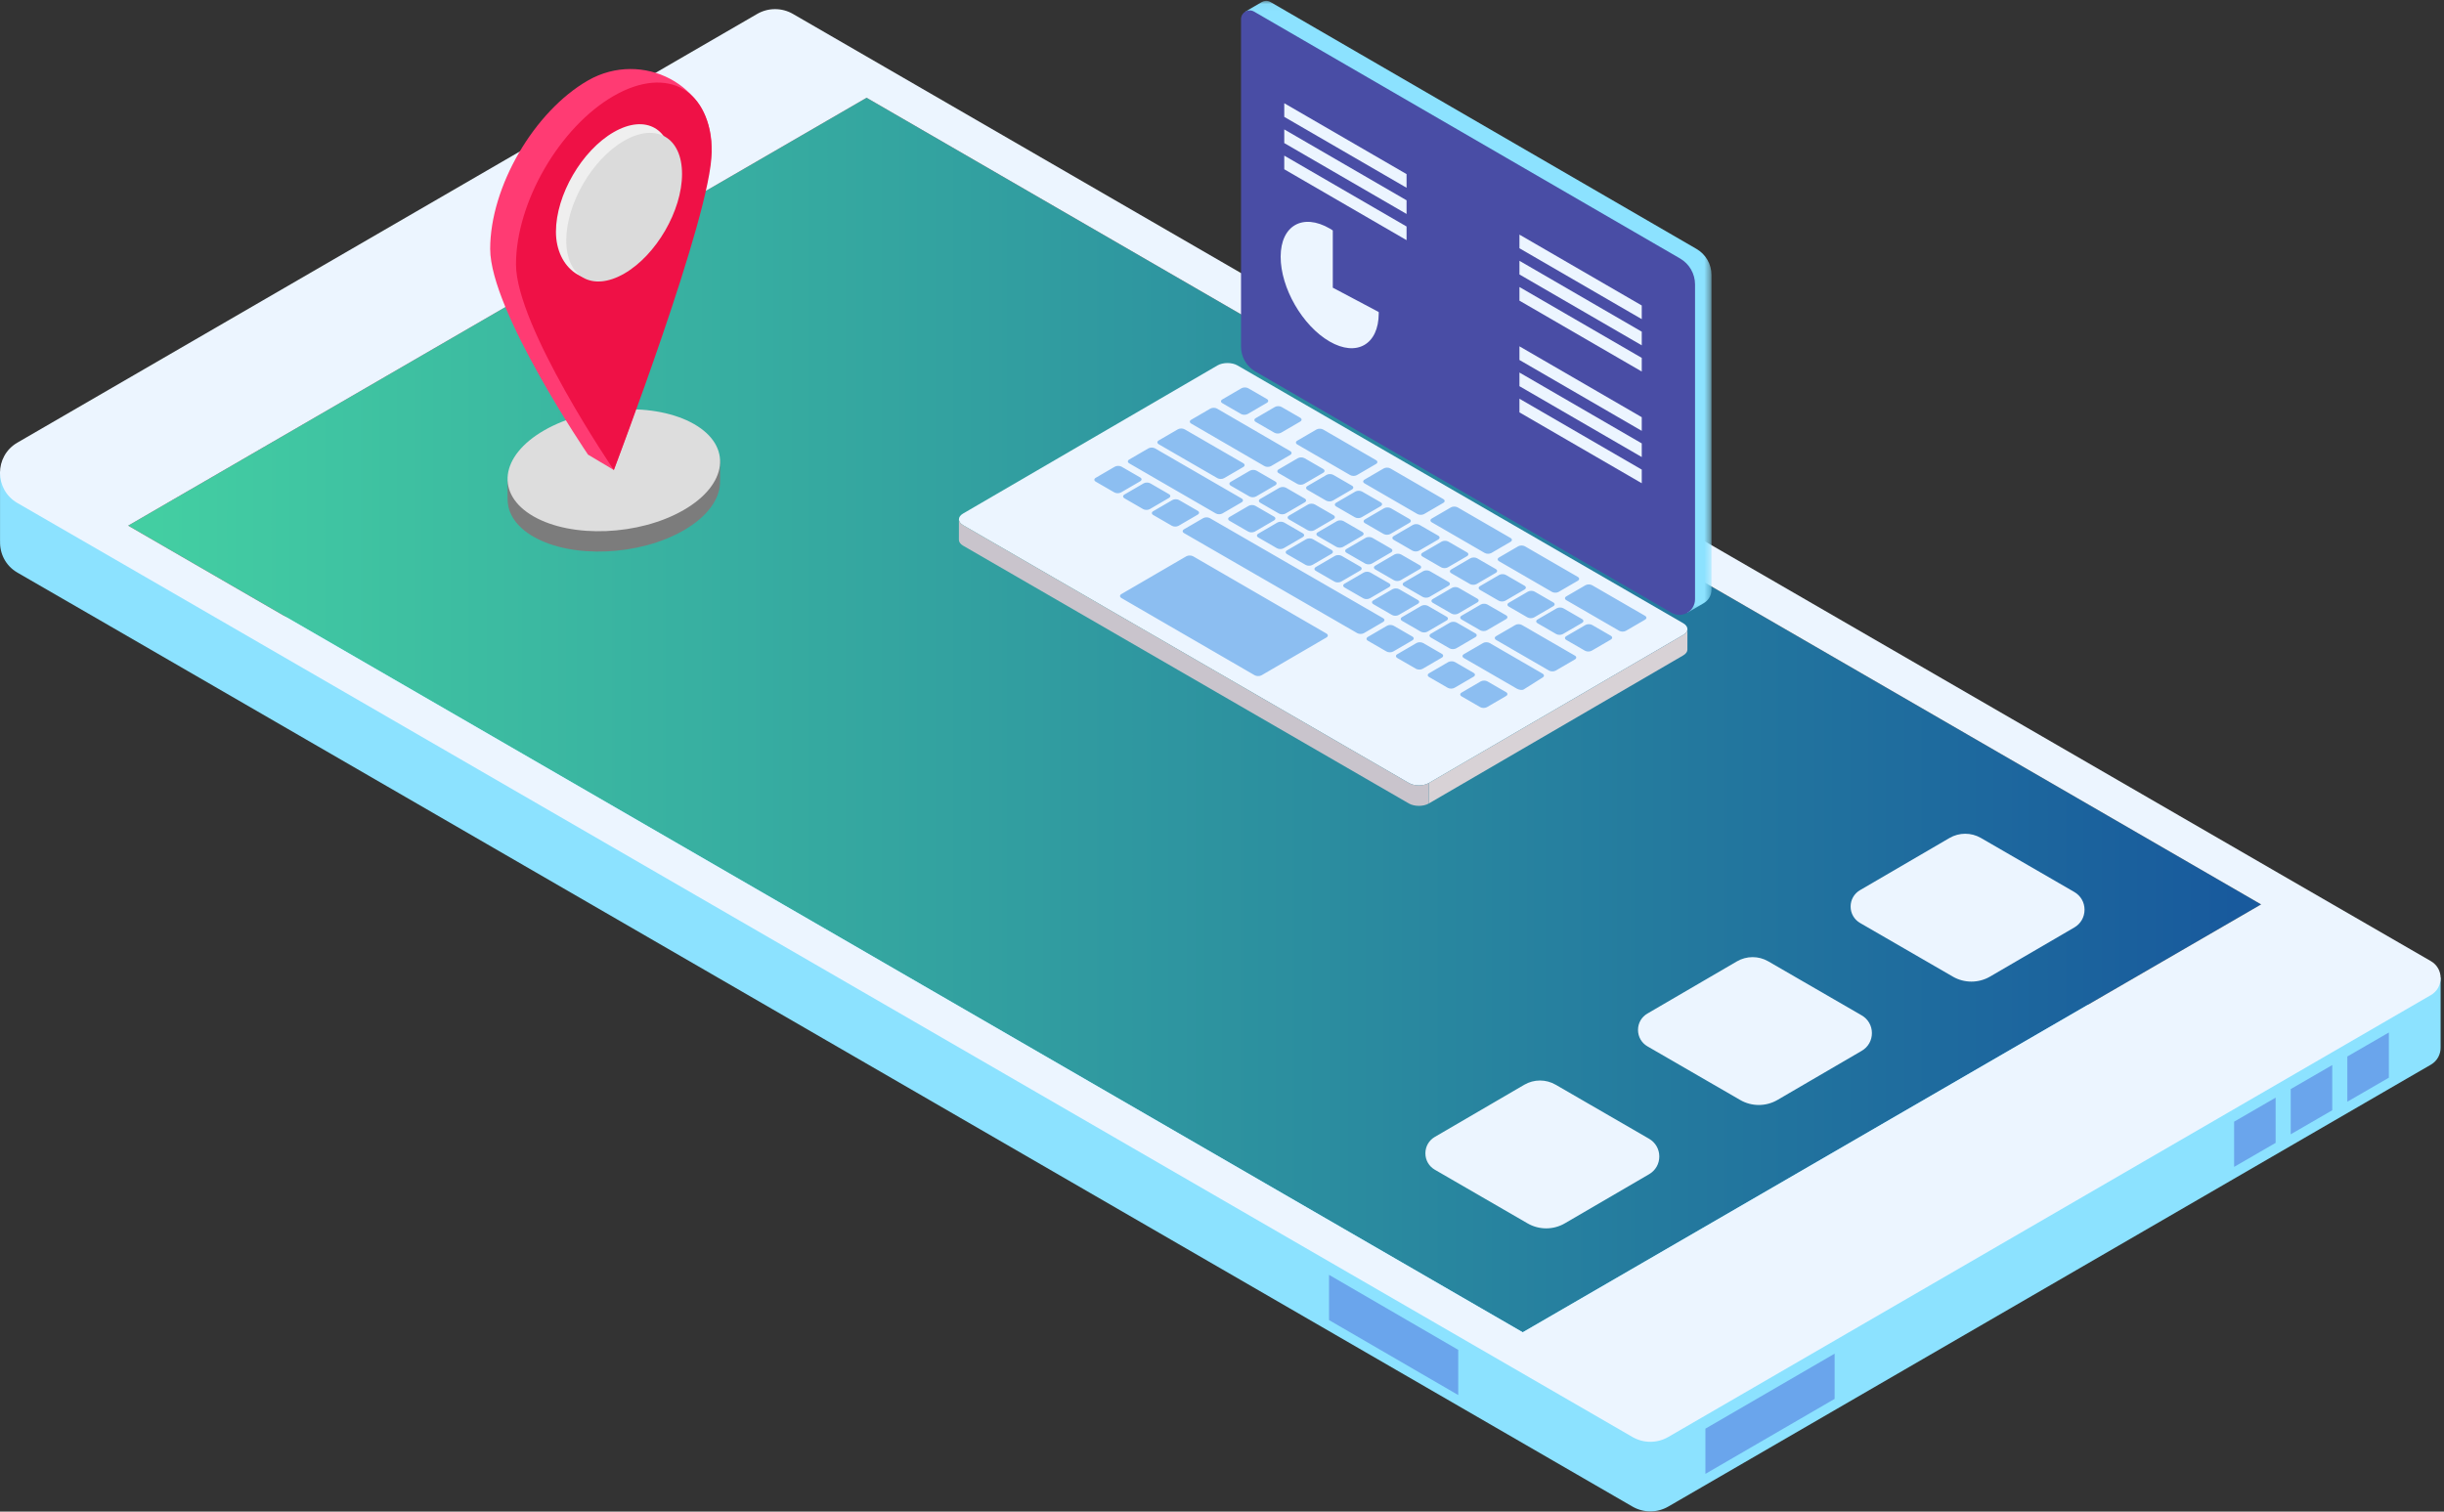 <svg xmlns="http://www.w3.org/2000/svg" xmlns:xlink="http://www.w3.org/1999/xlink" width="354" height="219" viewBox="0 0 354 219">
  <rect x="0" y="0" width="354" height="219" fill="#333333" stroke="none"/>
  <defs>
    <linearGradient id="pi-tracking-adv-a" x1="1.301%" x2="98.76%" y1="50%" y2="50%">
      <stop offset="0%" stop-color="#43CEA2"/>
      <stop offset="100%" stop-color="#185A9D"/>
    </linearGradient>
    <polygon id="pi-tracking-adv-b" points=".041 .035 67.538 .035 67.538 88.702 .041 88.702 .041 .035"/>
  </defs>
  <g fill="none" fill-rule="evenodd">
    <g transform="translate(0 67.435)">
      <path fill="#8CE2FF" d="M6.528,1.549 L23.864,12.65 L31.589,19.804 L326.714,83.352 L331.643,78.809 L353.511,74.195 L353.511,84.275 C353.536,85.255 353.069,86.248 352.101,86.811 L348.592,88.842 L241.638,150.834 C240.035,151.761 238.059,151.763 236.456,150.836 L15.977,23.294 L2.524,15.523 C0.786,14.52 -0.047,12.736 0.011,10.977 L0.005,10.975 L0.005,0.895 L6.528,1.549 Z"/>
      <polygon fill="#6AA5EC" points="339.999 85.628 339.999 92.178 346.014 88.699 346.014 82.148"/>
      <polygon fill="#6AA5EC" points="331.798 90.348 331.798 96.898 337.813 93.419 337.813 86.868"/>
      <polygon fill="#6AA5EC" points="323.6 95.069 323.6 101.62 329.614 98.14 329.614 91.589"/>
      <polygon fill="#6AA5EC" points="247.02 139.546 247.02 146.097 265.734 135.234 265.734 128.681"/>
      <polygon fill="#6AA5EC" points="211.218 128.129 211.218 134.678 192.504 123.815 192.504 117.263"/>
    </g>
    <polygon fill="url(#pi-tracking-adv-a)" points="18.567 76.155 220.559 193.019 327.514 131.028 125.521 14.163"/>
    <g transform="translate(0 .088)">
      <path fill="#ECF5FF" d="M18.566,74.945 L125.521,12.953 L327.513,129.818 L220.559,191.809 L18.566,74.945 Z M2.524,71.667 L15.976,79.438 L236.456,206.981 C238.06,207.908 240.035,207.906 241.638,206.978 L348.593,144.986 L352.1,142.955 C353.99,141.861 353.988,139.126 352.098,138.034 L330.103,125.325 L114.855,0.808 C113.251,-0.119 111.275,-0.119 109.672,0.809 L2.717,62.802 L2.519,62.917 C-0.842,64.862 -0.839,69.727 2.524,71.667 Z" transform="translate(0 1.122)"/>
      <g transform="translate(180.36)">
        <mask id="pi-tracking-adv-c" fill="#fff">
          <use xlink:href="#pi-tracking-adv-b"/>
        </mask>
        <path fill="#8CE2FF" d="M65.371,35.977 L3.663,0.205 C3.25,-0.035 2.787,-0.008 2.421,0.198 L2.421,0.197 L2.408,0.203 C2.407,0.205 2.406,0.206 2.404,0.207 L0.041,1.582 L1.776,7.807 L1.776,48.745 C1.776,50.237 2.569,51.614 3.861,52.359 L63.314,86.83 L64.005,88.702 L66.383,87.317 L66.383,87.314 C67.056,86.935 67.538,86.221 67.538,85.338 L67.538,39.737 C67.538,38.186 66.711,36.753 65.371,35.977" mask="url(#pi-tracking-adv-c)"/>
      </g>
      <path fill="#494DA5" d="M245.517,41.122 L245.517,86.724 C245.517,88.472 243.627,89.563 242.116,88.691 L181.84,53.744 C180.55,52.999 179.756,51.622 179.756,50.13 L179.756,2.682 C179.756,1.711 180.802,1.105 181.642,1.591 L243.35,37.361 C244.691,38.138 245.517,39.571 245.517,41.122"/>
    </g>
    <polygon points="181.233 47.315 243.844 83.61 243.844 43.033 181.233 6.736"/>
    <g transform="translate(138.791 14.68)">
      <path fill="#ECF5FF" d="M0.698,59.725 L37.554,38.263 C38.351,37.801 39.651,37.801 40.451,38.263 L105.021,75.615 C105.82,76.078 105.825,76.836 105.032,77.296 L68.173,98.758 C67.376,99.222 66.077,99.222 65.276,98.758 L0.708,61.405 C-0.093,60.943 -0.096,60.187 0.698,59.725"/>
      <path fill="#D8D2D6" d="M68.174,98.759 L105.031,77.296 C105.425,77.067 105.624,76.765 105.625,76.463 L105.621,79.429 C105.62,79.732 105.422,80.033 105.028,80.264 L68.17,101.725 L68.174,98.759 Z"/>
      <path fill="#C9C4CC" d="M0.104,60.56 C0.104,60.867 0.307,61.174 0.708,61.405 L65.277,98.758 C66.078,99.221 67.377,99.221 68.174,98.758 L68.17,101.725 C67.375,102.187 66.074,102.187 65.275,101.725 L0.703,64.373 C0.302,64.14 0.101,63.833 0.101,63.527 L0.104,60.56 Z"/>
      <path fill="#8CBEF1" d="M48.084 50.669C48.351 50.823 48.352 51.075 48.089 51.229L45.313 52.846C45.048 53 44.615 53 44.349 52.843L33.752 46.69C33.483 46.533 33.483 46.285 33.748 46.131L36.521 44.518C36.788 44.362 37.219 44.362 37.485 44.515L48.084 50.669zM41.282 52.424C41.549 52.577 41.551 52.829 41.285 52.984L38.51 54.597C38.247 54.75 37.811 54.75 37.547 54.597L29.049 49.687C28.784 49.531 28.784 49.28 29.047 49.126L31.823 47.512C32.087 47.359 32.517 47.359 32.785 47.512L41.282 52.424zM41.045 57.535C41.311 57.689 41.312 57.939 41.05 58.095L38.273 59.707C38.008 59.862 37.575 59.862 37.31 59.707L24.776 52.453C24.509 52.297 24.505 52.048 24.773 51.893L27.546 50.279C27.811 50.124 28.241 50.124 28.509 50.279L41.045 57.535zM61.537 74.875C61.803 75.028 61.803 75.276 61.539 75.43L58.765 77.048C58.499 77.201 58.068 77.201 57.799 77.048L32.714 62.558C32.445 62.405 32.445 62.153 32.713 61.997L35.487 60.386C35.75 60.232 36.181 60.232 36.45 60.386L61.537 74.875zM99.484 74.538C99.749 74.692 99.75 74.942 99.484 75.098L96.711 76.712C96.443 76.866 96.014 76.866 95.749 76.712L88.085 72.274C87.818 72.121 87.818 71.873 88.082 71.72L90.858 70.104C91.121 69.951 91.553 69.951 91.82 70.104L99.484 74.538zM94.522 77.424C94.789 77.578 94.79 77.827 94.524 77.983L91.751 79.597C91.483 79.75 91.054 79.75 90.787 79.597L88.085 78.036C87.819 77.882 87.819 77.633 88.082 77.482L90.858 75.863C91.121 75.713 91.554 75.713 91.82 75.863L94.522 77.424zM90.356 75.007C90.622 75.161 90.623 75.41 90.358 75.566L87.585 77.181C87.317 77.335 86.888 77.335 86.62 77.181L83.919 75.619C83.653 75.465 83.652 75.217 83.916 75.065L86.692 73.448C86.954 73.296 87.388 73.296 87.655 73.448L90.356 75.007zM86.191 72.592C86.456 72.744 86.458 72.993 86.191 73.149L83.418 74.766C83.15 74.918 82.721 74.918 82.454 74.766L79.752 73.204C79.488 73.05 79.487 72.801 79.749 72.647L82.525 71.031C82.788 70.879 83.222 70.879 83.488 71.031L86.191 72.592zM82.025 70.176C82.289 70.327 82.291 70.578 82.026 70.734L79.253 72.349C78.985 72.501 78.555 72.501 78.29 72.349L75.586 70.787C75.32 70.633 75.32 70.384 75.584 70.233L78.359 68.614C78.622 68.462 79.055 68.462 79.322 68.614L82.025 70.176zM77.859 67.759C78.124 67.912 78.125 68.162 77.859 68.318L75.086 69.933C74.819 70.087 74.389 70.084 74.123 69.933L71.422 68.37C71.155 68.219 71.155 67.968 71.418 67.816L74.193 66.199C74.456 66.047 74.889 66.047 75.157 66.199L77.859 67.759zM73.692 65.342C73.957 65.495 73.959 65.745 73.693 65.901L70.92 67.516C70.652 67.67 70.223 67.67 69.958 67.516L67.255 65.956C66.988 65.802 66.988 65.551 67.251 65.399L70.027 63.782C70.289 63.63 70.723 63.63 70.989 63.782L73.692 65.342zM69.527 62.925C69.79 63.081 69.792 63.328 69.527 63.486L66.753 65.099C66.486 65.253 66.056 65.253 65.791 65.099L63.089 63.539C62.822 63.385 62.821 63.135 63.086 62.984L65.861 61.366C66.125 61.215 66.557 61.215 66.824 61.366L69.527 62.925zM65.36 60.51C65.625 60.664 65.626 60.913 65.36 61.069L62.588 62.683C62.319 62.835 61.89 62.835 61.624 62.683L58.922 61.121C58.656 60.968 58.656 60.719 58.919 60.567L61.695 58.948C61.956 58.798 62.391 58.798 62.658 58.948L65.36 60.51zM61.195 58.093C61.459 58.247 61.462 58.496 61.195 58.652L58.422 60.266C58.155 60.421 57.724 60.421 57.458 60.266L54.756 58.705C54.489 58.553 54.489 58.303 54.753 58.15L57.528 56.534C57.792 56.381 58.224 56.381 58.492 56.534L61.195 58.093zM57.028 55.678C57.293 55.829 57.294 56.079 57.028 56.235L54.255 57.851C53.989 58.004 53.558 58.004 53.293 57.851L50.591 56.29C50.323 56.136 50.323 55.887 50.586 55.733L53.362 54.117C53.626 53.964 54.058 53.964 54.326 54.117L57.028 55.678zM52.861 53.261C53.126 53.413 53.129 53.664 52.863 53.82L50.089 55.434C49.822 55.587 49.392 55.587 49.126 55.434L46.424 53.873C46.158 53.719 46.157 53.47 46.42 53.318L49.196 51.7C49.459 51.547 49.893 51.547 50.16 51.7L52.861 53.261zM49.536 45.839C49.802 45.993 49.803 46.243 49.536 46.399L46.765 48.013C46.497 48.168 46.067 48.167 45.8 48.013L43.099 46.452C42.834 46.299 42.832 46.049 43.097 45.896L45.872 44.279C46.135 44.127 46.567 44.127 46.835 44.279L49.536 45.839zM44.703 43.124C44.968 43.277 44.968 43.528 44.704 43.684L41.931 45.299C41.662 45.452 41.233 45.451 40.967 45.299L38.265 43.737C37.998 43.585 37.997 43.334 38.263 43.181L41.037 41.564C41.301 41.413 41.734 41.413 42.001 41.564L44.703 43.124zM79.353 74.46C79.617 74.614 79.62 74.863 79.354 75.019L76.582 76.635C76.314 76.788 75.883 76.788 75.617 76.635L72.915 75.072C72.648 74.918 72.648 74.67 72.913 74.518L75.688 72.901C75.951 72.749 76.383 72.749 76.651 72.901L79.353 74.46zM75.186 72.046C75.451 72.197 75.453 72.447 75.187 72.603L72.414 74.219C72.147 74.371 71.717 74.371 71.451 74.219L68.749 72.657C68.482 72.503 68.482 72.254 68.747 72.103L71.522 70.484C71.785 70.332 72.217 70.332 72.485 70.484L75.186 72.046zM71.021 69.629C71.286 69.78 71.288 70.031 71.021 70.188L68.249 71.802C67.981 71.954 67.552 71.954 67.284 71.802L64.582 70.24C64.316 70.087 64.316 69.837 64.58 69.686L67.355 68.067C67.618 67.917 68.051 67.917 68.319 68.067L71.021 69.629zM66.854 67.212C67.12 67.365 67.121 67.615 66.855 67.771L64.081 69.385C63.815 69.54 63.385 69.537 63.119 69.385L60.417 67.823C60.15 67.672 60.15 67.42 60.413 67.269L63.189 65.652C63.452 65.5 63.884 65.5 64.153 65.652L66.854 67.212zM62.687 64.795C62.954 64.948 62.955 65.198 62.689 65.354L59.916 66.969C59.648 67.123 59.219 67.123 58.952 66.969L56.251 65.409C55.985 65.255 55.983 65.004 56.248 64.852L59.023 63.236C59.285 63.083 59.72 63.083 59.986 63.236L62.687 64.795zM58.521 62.38C58.788 62.534 58.789 62.78 58.522 62.939L55.75 64.553C55.482 64.705 55.053 64.705 54.786 64.553L52.084 62.992C51.819 62.838 51.818 62.589 52.081 62.437L54.857 60.818C55.12 60.666 55.553 60.666 55.819 60.818L58.521 62.38zM54.356 59.963C54.62 60.117 54.622 60.366 54.356 60.522L51.584 62.136C51.316 62.291 50.886 62.289 50.62 62.136L47.917 60.575C47.652 60.421 47.65 60.173 47.916 60.02L50.691 58.401C50.954 58.251 51.387 58.251 51.654 58.401L54.356 59.963zM50.189 57.546C50.455 57.7 50.457 57.949 50.189 58.105L47.418 59.72C47.149 59.874 46.72 59.874 46.453 59.72L43.751 58.158C43.486 58.006 43.486 57.756 43.749 57.603L46.525 55.987C46.787 55.834 47.221 55.834 47.487 55.987L50.189 57.546zM74.903 77.077C75.169 77.23 75.17 77.479 74.904 77.635L72.131 79.251C71.863 79.404 71.434 79.404 71.168 79.251L68.466 77.69C68.2 77.536 68.2 77.286 68.463 77.132L71.238 75.516C71.502 75.363 71.935 75.363 72.202 75.516L74.903 77.077zM70.737 74.66C71.003 74.811 71.006 75.064 70.739 75.22L67.965 76.834C67.699 76.987 67.269 76.987 67.002 76.834L64.3 75.273C64.033 75.119 64.033 74.869 64.296 74.717L67.071 73.098C67.334 72.946 67.768 72.946 68.036 73.098L70.737 74.66zM70.043 80.039C70.307 80.192 70.31 80.443 70.044 80.599L67.272 82.214C67.004 82.368 66.574 82.368 66.308 82.214L63.606 80.654C63.338 80.5 63.338 80.248 63.602 80.098L66.378 78.48C66.641 78.327 67.073 78.327 67.341 78.48L70.043 80.039zM74.65 82.799C74.914 82.95 74.917 83.203 74.651 83.359L71.878 84.973C71.61 85.128 71.179 85.126 70.913 84.973L68.211 83.412C67.945 83.258 67.945 83.007 68.208 82.856L70.984 81.237C71.247 81.087 71.681 81.087 71.948 81.237L74.65 82.799zM79.353 85.598C79.617 85.753 79.62 86.002 79.354 86.158L76.582 87.772C76.314 87.925 75.883 87.925 75.617 87.772L72.915 86.211C72.648 86.057 72.648 85.807 72.913 85.656L75.688 84.037C75.951 83.887 76.383 83.887 76.651 84.037L79.353 85.598zM65.779 77.538C66.044 77.69 66.046 77.939 65.779 78.097L63.007 79.711C62.739 79.864 62.309 79.864 62.043 79.711L59.341 78.15C59.075 77.996 59.075 77.747 59.338 77.593L62.114 75.977C62.377 75.824 62.81 75.824 63.077 75.977L65.779 77.538zM66.572 72.243C66.836 72.397 66.837 72.647 66.572 72.803L63.798 74.418C63.532 74.572 63.101 74.57 62.837 74.418L60.135 72.856C59.868 72.702 59.867 72.452 60.13 72.3L62.906 70.682C63.17 70.531 63.602 70.531 63.869 70.682L66.572 72.243zM62.405 69.826C62.67 69.98 62.671 70.23 62.406 70.386L59.633 72.001C59.364 72.155 58.936 72.155 58.67 72.001L55.967 70.441C55.701 70.287 55.7 70.036 55.964 69.883L58.74 68.267C59.003 68.114 59.437 68.114 59.703 68.267L62.405 69.826zM58.239 67.411C58.504 67.563 58.507 67.813 58.239 67.971L55.467 69.585C55.2 69.738 54.769 69.738 54.503 69.585L51.801 68.024C51.535 67.87 51.534 67.62 51.799 67.468L54.575 65.85C54.837 65.699 55.269 65.699 55.537 65.85L58.239 67.411zM54.072 64.994C54.337 65.148 54.34 65.398 54.073 65.554L51.3 67.168C51.034 67.321 50.604 67.321 50.337 67.168L47.635 65.607C47.368 65.453 47.368 65.203 47.633 65.051L50.408 63.433C50.671 63.282 51.103 63.282 51.372 63.433L54.072 64.994zM49.907 62.577C50.172 62.731 50.175 62.981 49.907 63.137L47.134 64.751C46.867 64.906 46.438 64.904 46.171 64.751L43.469 63.19C43.203 63.038 43.203 62.786 43.466 62.634L46.24 61.018C46.504 60.865 46.937 60.865 47.204 61.018L49.907 62.577zM45.74 60.162C46.007 60.314 46.007 60.564 45.742 60.72L42.968 62.336C42.701 62.489 42.272 62.489 42.006 62.336L39.303 60.775C39.036 60.621 39.035 60.371 39.3 60.217L42.076 58.601C42.338 58.448 42.771 58.448 43.039 58.601L45.74 60.162zM34.689 59.322C34.954 59.475 34.956 59.724 34.689 59.881L31.917 61.496C31.649 61.65 31.219 61.65 30.952 61.496L28.25 59.933C27.985 59.779 27.984 59.531 28.248 59.378L31.024 57.762C31.286 57.61 31.719 57.61 31.986 57.762L34.689 59.322zM30.522 56.907C30.787 57.058 30.789 57.307 30.522 57.463L27.75 59.08C27.483 59.232 27.053 59.232 26.788 59.08L24.085 57.518C23.818 57.365 23.818 57.115 24.082 56.963L26.857 55.345C27.12 55.193 27.553 55.193 27.822 55.345L30.522 56.907zM26.356 54.49C26.622 54.641 26.624 54.893 26.356 55.049L23.584 56.663C23.316 56.815 22.887 56.815 22.62 56.663L19.918 55.101C19.653 54.948 19.653 54.699 19.915 54.546L22.691 52.928C22.953 52.777 23.387 52.777 23.653 52.928L26.356 54.49zM45.918 55.07C46.184 55.223 46.186 55.474 45.919 55.63L43.147 57.245C42.879 57.399 42.45 57.399 42.183 57.245L39.481 55.685C39.215 55.53 39.214 55.279 39.478 55.127L42.254 53.511C42.516 53.358 42.95 53.358 43.216 53.511L45.918 55.07zM89.742 68.898C90.007 69.052 90.008 69.303 89.743 69.459L86.97 71.073C86.701 71.226 86.272 71.226 86.007 71.073L78.344 66.635C78.076 66.482 78.076 66.234 78.34 66.08L81.117 64.463C81.379 64.311 81.811 64.311 82.079 64.463L89.742 68.898zM80.001 63.261C80.265 63.413 80.266 63.663 80.001 63.819L77.228 65.434C76.96 65.587 76.531 65.587 76.265 65.434L68.601 60.995C68.335 60.844 68.334 60.594 68.598 60.44L71.372 58.825C71.636 58.671 72.07 58.671 72.337 58.825L80.001 63.261zM70.258 57.621C70.523 57.773 70.525 58.024 70.259 58.179L67.486 59.794C67.219 59.947 66.788 59.947 66.521 59.794L58.859 55.355C58.592 55.205 58.592 54.954 58.857 54.801L61.632 53.185C61.895 53.032 62.328 53.032 62.596 53.185L70.258 57.621zM60.517 51.982C60.782 52.133 60.783 52.384 60.517 52.54L57.744 54.155C57.476 54.309 57.047 54.309 56.781 54.155L49.118 49.718C48.851 49.564 48.851 49.314 49.115 49.161L51.891 47.545C52.153 47.392 52.585 47.392 52.853 47.545L60.517 51.982zM89.319 80.302C89.586 80.455 89.586 80.704 89.323 80.86L86.549 82.474C86.282 82.626 85.85 82.629 85.584 82.476L77.921 78.04C77.655 77.885 77.653 77.635 77.918 77.479L80.694 75.868C80.959 75.71 81.39 75.71 81.656 75.868L89.319 80.302zM84.644 82.917C84.908 83.073 84.911 83.322 84.648 83.476L81.909 85.206C81.644 85.362 81.176 85.243 80.911 85.09L73.245 80.655C72.982 80.5 72.98 80.249 73.244 80.093L76.019 78.48C76.283 78.326 76.713 78.326 76.981 78.48L84.644 82.917zM53.328 77.1C53.606 77.26 53.607 77.521 53.332 77.681L43.945 83.149C43.67 83.308 43.22 83.308 42.942 83.149L23.647 71.966C23.371 71.805 23.369 71.543 23.645 71.382L33.031 65.918C33.306 65.759 33.757 65.759 34.034 65.918L53.328 77.1z"/>
      <polygon fill="#ECF5FF" points="64.942 12.522 64.942 10.544 47.227 .276 47.227 2.253"/>
      <polygon fill="#ECF5FF" points="64.942 16.317 64.942 14.339 47.227 4.071 47.227 6.048"/>
      <polygon fill="#ECF5FF" points="64.942 20.113 64.942 18.135 47.227 7.866 47.227 9.844"/>
      <polygon fill="#ECF5FF" points="99.008 31.556 99.008 29.578 81.293 19.31 81.293 21.288"/>
      <polygon fill="#ECF5FF" points="99.008 35.351 99.008 33.374 81.293 23.105 81.293 25.082"/>
      <polygon fill="#ECF5FF" points="99.008 39.147 99.008 37.169 81.293 26.901 81.293 28.877"/>
      <polygon fill="#ECF5FF" points="99.008 47.741 99.008 45.763 81.293 35.495 81.293 37.473"/>
      <polygon fill="#ECF5FF" points="99.008 51.536 99.008 49.559 81.293 39.291 81.293 41.269"/>
      <polygon fill="#ECF5FF" points="99.008 55.33 99.008 53.355 81.293 43.086 81.293 45.063"/>
      <path fill="#ECF5FF" d="M54.256 26.997L54.256 18.705C54.116 18.614 53.974 18.518 53.831 18.435 49.908 16.167 46.717 17.989 46.705 22.504 46.693 27.021 49.863 32.522 53.786 34.792 57.708 37.061 60.899 35.241 60.912 30.723 60.912 30.657 60.905 30.587 60.903 30.52L54.256 26.997zM100.069 150.3L86.535 142.47C85.134 141.658 83.393 141.661 81.992 142.477L69.032 150.035C68.178 150.534 67.668 151.423 67.669 152.414 67.67 153.405 68.183 154.293 69.041 154.789L82.475 162.562C83.304 163.041 84.234 163.282 85.165 163.282 86.1 163.282 87.036 163.039 87.869 162.553L100.078 155.434C101.001 154.897 101.552 153.937 101.55 152.866 101.548 151.795 100.993 150.837 100.069 150.3M130.866 132.425L117.33 124.594C115.929 123.783 114.189 123.787 112.79 124.602L99.83 132.159C98.974 132.657 98.464 133.547 98.466 134.538 98.468 135.531 98.979 136.419 99.837 136.915L113.271 144.686C114.102 145.167 115.031 145.407 115.961 145.407 116.897 145.407 117.832 145.163 118.667 144.677L130.874 137.558C131.797 137.022 132.347 136.06 132.345 134.99 132.344 133.919 131.791 132.961 130.866 132.425M161.662 114.55L148.127 106.718C146.726 105.907 144.986 105.911 143.586 106.724L130.625 114.283C129.771 114.781 129.261 115.671 129.261 116.662 129.263 117.655 129.776 118.543 130.633 119.039L144.067 126.81C144.896 127.292 145.827 127.531 146.757 127.531 147.693 127.531 148.629 127.287 149.463 126.801L161.67 119.685C162.594 119.146 163.143 118.184 163.142 117.114 163.14 116.043 162.586 115.085 161.662 114.55"/>
    </g>
    <g transform="translate(71 10)">
      <path fill="#7C7C7C" d="M33.299,56.691 L32.794,56.691 L32.794,57.654 C32.218,56.44 31.151,55.316 29.545,54.394 C23.98,51.199 14.259,51.599 7.833,55.29 C5.567,56.591 4.029,58.128 3.211,59.713 L2.518,59.713 L2.518,62.374 L2.529,62.374 C2.543,64.39 3.767,66.315 6.274,67.755 C11.84,70.95 21.561,70.549 27.987,66.86 C31.57,64.803 33.367,62.16 33.296,59.667 L33.299,59.667 L33.299,56.691 Z"/>
      <path fill="#DDD" d="M27.988,63.913 C21.561,67.601 11.84,68.002 6.274,64.808 C0.71,61.612 1.408,56.031 7.834,52.341 C14.26,48.652 23.981,48.251 29.545,51.446 C35.111,54.641 34.413,60.223 27.988,63.913"/>
      <path fill="#FF3B73" d="M32.065,11.287 C32.065,19.163 20.598,50.939 17.91,58.094 L14.17,55.864 C14.17,55.864 -0.001,35.047 0,26.062 C0,17.075 6.344,6.148 14.17,1.655 C21.997,-2.839 32.065,2.299 32.065,11.287"/>
      <path fill="#EF1146" d="M32.081,12.022 C32.081,21.007 17.91,58.094 17.91,58.094 C17.91,58.094 3.738,37.279 3.74,28.293 C3.74,19.307 10.084,8.38 17.91,3.885 C25.736,-0.607 32.081,3.034 32.081,12.022"/>
      <path fill="#EFEFEF" d="M26.295,13.948 C26.295,19.266 23.169,26.87 18.538,29.529 C13.906,32.188 9.525,28.894 9.525,23.577 C9.525,18.259 13.279,11.793 17.91,9.135 C22.54,6.476 26.295,8.631 26.295,13.948"/>
      <path fill="#DBDBDB" d="M27.79,15.204 C27.79,20.522 24.036,26.986 19.407,29.644 C14.775,32.304 11.02,30.149 11.02,24.832 C11.021,19.513 14.775,13.049 19.407,10.39 C24.035,7.731 27.79,9.887 27.79,15.204"/>
    </g>
  </g>
</svg>
